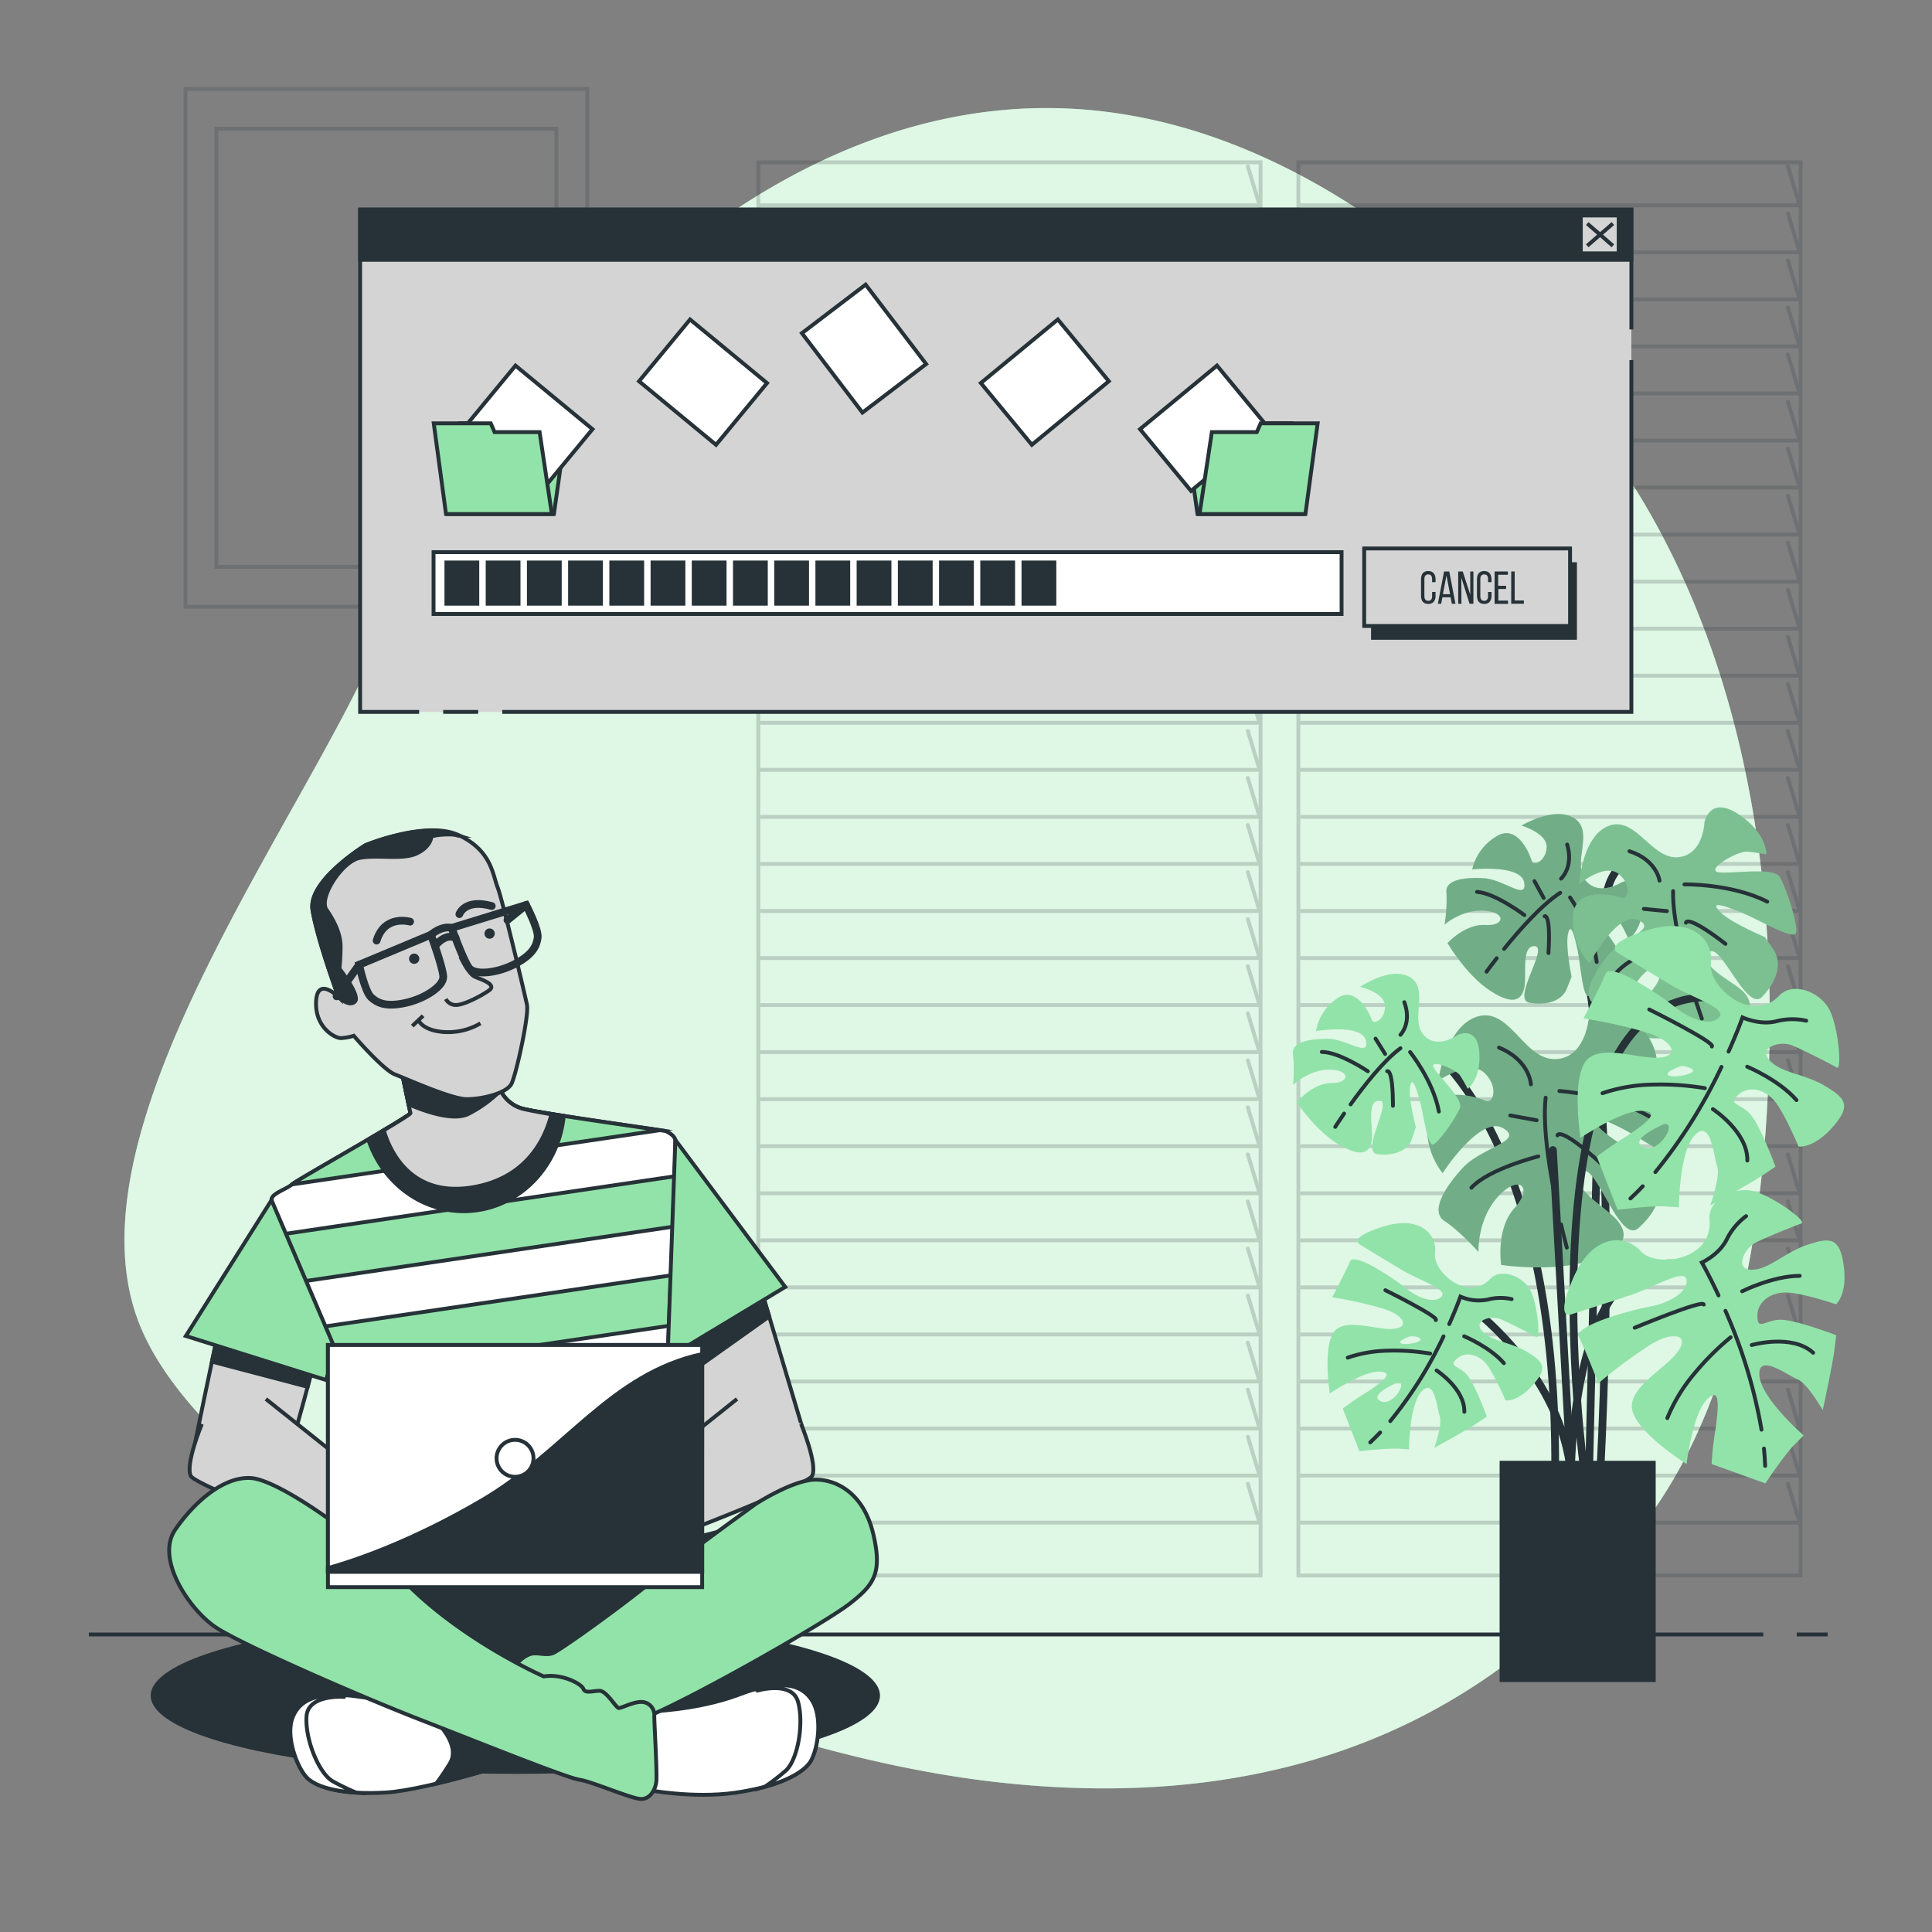 <svg xmlns="http://www.w3.org/2000/svg" viewBox="0 0 500 500"><rect x="0" y="0" width="500" height="500" fill="#808080" stroke="none"/><g id="background-simple"><path d="M423.87,127.52a184.67,184.67,0,0,0-16.59-22.94C373.59,64.88,327,29.23,273.69,28c-88-2-155.64,90.17-175,136.73S16.54,291.59,35.87,342.12s137.28,109,220.42,118.9,137.27-21.8,171.11-69.36c23.8-33.46,29.79-81.26,30.54-121.45C458.86,220.76,449.66,169.55,423.87,127.52Z" style="fill:#92E3A9"></path><path d="M423.87,127.52a184.67,184.67,0,0,0-16.59-22.94C373.59,64.88,327,29.23,273.69,28c-88-2-155.64,90.17-175,136.73S16.54,291.59,35.87,342.12s137.28,109,220.42,118.9,137.27-21.8,171.11-69.36c23.8-33.46,29.79-81.26,30.54-121.45C458.86,220.76,449.66,169.55,423.87,127.52Z" style="fill:#fff;opacity:0.7"></path></g><g id="Window"><g style="opacity:0.2"><rect x="196.25" y="42" width="129.98" height="365.72" style="fill:none;stroke:#263238;stroke-linecap:round;stroke-miterlimit:10"></rect><polyline points="196.94 53.12 325.97 53.12 322.94 43.06" style="fill:none;stroke:#263238;stroke-linecap:round;stroke-miterlimit:10"></polyline><polyline points="196.94 65.3 325.97 65.3 322.94 55.24" style="fill:none;stroke:#263238;stroke-linecap:round;stroke-miterlimit:10"></polyline><polyline points="196.94 77.47 325.97 77.47 322.94 67.42" style="fill:none;stroke:#263238;stroke-linecap:round;stroke-miterlimit:10"></polyline><polyline points="196.94 89.65 325.97 89.65 322.94 79.59" style="fill:none;stroke:#263238;stroke-linecap:round;stroke-miterlimit:10"></polyline><polyline points="196.94 101.82 325.97 101.82 322.94 91.77" style="fill:none;stroke:#263238;stroke-linecap:round;stroke-miterlimit:10"></polyline><polyline points="196.94 114 325.97 114 322.94 103.95" style="fill:none;stroke:#263238;stroke-linecap:round;stroke-miterlimit:10"></polyline><polyline points="196.94 126.18 325.97 126.18 322.94 116.12" style="fill:none;stroke:#263238;stroke-linecap:round;stroke-miterlimit:10"></polyline><polyline points="196.94 138.35 325.97 138.35 322.94 128.3" style="fill:none;stroke:#263238;stroke-linecap:round;stroke-miterlimit:10"></polyline><polyline points="196.94 150.53 325.97 150.53 322.94 140.47" style="fill:none;stroke:#263238;stroke-linecap:round;stroke-miterlimit:10"></polyline><polyline points="196.94 162.7 325.97 162.7 322.94 152.65" style="fill:none;stroke:#263238;stroke-linecap:round;stroke-miterlimit:10"></polyline><polyline points="196.94 174.88 325.97 174.88 322.94 164.83" style="fill:none;stroke:#263238;stroke-linecap:round;stroke-miterlimit:10"></polyline><polyline points="196.94 187.06 325.97 187.06 322.94 177" style="fill:none;stroke:#263238;stroke-linecap:round;stroke-miterlimit:10"></polyline><polyline points="196.94 199.23 325.97 199.23 322.94 189.18" style="fill:none;stroke:#263238;stroke-linecap:round;stroke-miterlimit:10"></polyline><polyline points="196.94 211.41 325.97 211.41 322.94 201.35" style="fill:none;stroke:#263238;stroke-linecap:round;stroke-miterlimit:10"></polyline><polyline points="196.94 223.58 325.97 223.58 322.94 213.53" style="fill:none;stroke:#263238;stroke-linecap:round;stroke-miterlimit:10"></polyline><polyline points="196.94 235.76 325.97 235.76 322.94 225.71" style="fill:none;stroke:#263238;stroke-linecap:round;stroke-miterlimit:10"></polyline><polyline points="196.94 247.94 325.97 247.94 322.94 237.88" style="fill:none;stroke:#263238;stroke-linecap:round;stroke-miterlimit:10"></polyline><polyline points="196.94 260.11 325.97 260.11 322.94 250.06" style="fill:none;stroke:#263238;stroke-linecap:round;stroke-miterlimit:10"></polyline><polyline points="196.94 272.29 325.97 272.29 322.94 262.24" style="fill:none;stroke:#263238;stroke-linecap:round;stroke-miterlimit:10"></polyline><polyline points="196.94 284.46 325.97 284.46 322.94 274.41" style="fill:none;stroke:#263238;stroke-linecap:round;stroke-miterlimit:10"></polyline><polyline points="196.94 296.64 325.97 296.64 322.94 286.59" style="fill:none;stroke:#263238;stroke-linecap:round;stroke-miterlimit:10"></polyline><polyline points="196.94 308.82 325.97 308.82 322.94 298.76" style="fill:none;stroke:#263238;stroke-linecap:round;stroke-miterlimit:10"></polyline><polyline points="196.94 320.99 325.97 320.99 322.94 310.94" style="fill:none;stroke:#263238;stroke-linecap:round;stroke-miterlimit:10"></polyline><polyline points="196.94 333.17 325.97 333.17 322.94 323.12" style="fill:none;stroke:#263238;stroke-linecap:round;stroke-miterlimit:10"></polyline><polyline points="196.94 345.35 325.97 345.35 322.94 335.29" style="fill:none;stroke:#263238;stroke-linecap:round;stroke-miterlimit:10"></polyline><polyline points="196.94 357.52 325.97 357.52 322.94 347.47" style="fill:none;stroke:#263238;stroke-linecap:round;stroke-miterlimit:10"></polyline><polyline points="196.94 369.7 325.97 369.7 322.94 359.64" style="fill:none;stroke:#263238;stroke-linecap:round;stroke-miterlimit:10"></polyline><polyline points="196.94 381.87 325.97 381.87 322.94 371.82" style="fill:none;stroke:#263238;stroke-linecap:round;stroke-miterlimit:10"></polyline><polyline points="196.94 394.05 325.97 394.05 322.94 384" style="fill:none;stroke:#263238;stroke-linecap:round;stroke-miterlimit:10"></polyline></g><g style="opacity:0.2"><rect x="336.02" y="42" width="129.98" height="365.72" style="fill:none;stroke:#263238;stroke-linecap:round;stroke-miterlimit:10"></rect><polyline points="336.72 53.12 465.74 53.12 462.71 43.06" style="fill:none;stroke:#263238;stroke-linecap:round;stroke-miterlimit:10"></polyline><polyline points="336.72 65.3 465.74 65.3 462.71 55.24" style="fill:none;stroke:#263238;stroke-linecap:round;stroke-miterlimit:10"></polyline><polyline points="336.72 77.47 465.74 77.47 462.71 67.42" style="fill:none;stroke:#263238;stroke-linecap:round;stroke-miterlimit:10"></polyline><polyline points="336.72 89.65 465.74 89.65 462.71 79.59" style="fill:none;stroke:#263238;stroke-linecap:round;stroke-miterlimit:10"></polyline><polyline points="336.72 101.82 465.74 101.82 462.71 91.77" style="fill:none;stroke:#263238;stroke-linecap:round;stroke-miterlimit:10"></polyline><polyline points="336.72 114 465.74 114 462.71 103.95" style="fill:none;stroke:#263238;stroke-linecap:round;stroke-miterlimit:10"></polyline><polyline points="336.72 126.18 465.74 126.18 462.71 116.12" style="fill:none;stroke:#263238;stroke-linecap:round;stroke-miterlimit:10"></polyline><polyline points="336.72 138.35 465.74 138.35 462.71 128.3" style="fill:none;stroke:#263238;stroke-linecap:round;stroke-miterlimit:10"></polyline><polyline points="336.72 150.53 465.74 150.53 462.71 140.47" style="fill:none;stroke:#263238;stroke-linecap:round;stroke-miterlimit:10"></polyline><polyline points="336.72 162.7 465.74 162.7 462.71 152.65" style="fill:none;stroke:#263238;stroke-linecap:round;stroke-miterlimit:10"></polyline><polyline points="336.72 174.88 465.74 174.88 462.71 164.83" style="fill:none;stroke:#263238;stroke-linecap:round;stroke-miterlimit:10"></polyline><polyline points="336.72 187.06 465.74 187.06 462.71 177" style="fill:none;stroke:#263238;stroke-linecap:round;stroke-miterlimit:10"></polyline><polyline points="336.72 199.23 465.74 199.23 462.71 189.18" style="fill:none;stroke:#263238;stroke-linecap:round;stroke-miterlimit:10"></polyline><polyline points="336.72 211.41 465.74 211.41 462.71 201.35" style="fill:none;stroke:#263238;stroke-linecap:round;stroke-miterlimit:10"></polyline><polyline points="336.72 223.58 465.74 223.58 462.71 213.53" style="fill:none;stroke:#263238;stroke-linecap:round;stroke-miterlimit:10"></polyline><polyline points="336.72 235.76 465.74 235.76 462.71 225.71" style="fill:none;stroke:#263238;stroke-linecap:round;stroke-miterlimit:10"></polyline><polyline points="336.72 247.94 465.74 247.94 462.71 237.88" style="fill:none;stroke:#263238;stroke-linecap:round;stroke-miterlimit:10"></polyline><polyline points="336.72 260.11 465.74 260.11 462.71 250.06" style="fill:none;stroke:#263238;stroke-linecap:round;stroke-miterlimit:10"></polyline><polyline points="336.72 272.29 465.74 272.29 462.71 262.24" style="fill:none;stroke:#263238;stroke-linecap:round;stroke-miterlimit:10"></polyline><polyline points="336.72 284.46 465.74 284.46 462.71 274.41" style="fill:none;stroke:#263238;stroke-linecap:round;stroke-miterlimit:10"></polyline><polyline points="336.72 296.64 465.74 296.64 462.71 286.59" style="fill:none;stroke:#263238;stroke-linecap:round;stroke-miterlimit:10"></polyline><polyline points="336.72 308.82 465.74 308.82 462.71 298.76" style="fill:none;stroke:#263238;stroke-linecap:round;stroke-miterlimit:10"></polyline><polyline points="336.72 320.99 465.74 320.99 462.71 310.94" style="fill:none;stroke:#263238;stroke-linecap:round;stroke-miterlimit:10"></polyline><polyline points="336.72 333.17 465.74 333.17 462.71 323.12" style="fill:none;stroke:#263238;stroke-linecap:round;stroke-miterlimit:10"></polyline><polyline points="336.72 345.35 465.74 345.35 462.71 335.29" style="fill:none;stroke:#263238;stroke-linecap:round;stroke-miterlimit:10"></polyline><polyline points="336.72 357.52 465.74 357.52 462.71 347.47" style="fill:none;stroke:#263238;stroke-linecap:round;stroke-miterlimit:10"></polyline><polyline points="336.72 369.7 465.74 369.7 462.71 359.64" style="fill:none;stroke:#263238;stroke-linecap:round;stroke-miterlimit:10"></polyline><polyline points="336.72 381.87 465.74 381.87 462.71 371.82" style="fill:none;stroke:#263238;stroke-linecap:round;stroke-miterlimit:10"></polyline><polyline points="336.72 394.05 465.74 394.05 462.71 384" style="fill:none;stroke:#263238;stroke-linecap:round;stroke-miterlimit:10"></polyline></g></g><g id="Picture"><g style="opacity:0.2"><rect x="48" y="23" width="104" height="134" style="fill:none;stroke:#263238;stroke-linecap:round;stroke-miterlimit:10"></rect><rect x="56" y="33.31" width="88" height="113.38" style="fill:none;stroke:#263238;stroke-linecap:round;stroke-miterlimit:10"></rect></g></g><g id="Floor"><line x1="465" y1="423" x2="473" y2="423" style="fill:none;stroke:#263238;stroke-miterlimit:10"></line><line x1="23" y1="423" x2="456.33" y2="423" style="fill:none;stroke:#263238;stroke-miterlimit:10"></line></g><g id="progress-indicator"><rect x="93.2" y="54.24" width="329" height="130" style="fill:#d4d4d4"></rect><line x1="123.75" y1="184.24" x2="114.7" y2="184.24" style="fill:none;stroke:#263238;stroke-miterlimit:10"></line><polyline points="422.2 93.19 422.2 184.24 129.98 184.24" style="fill:none;stroke:#263238;stroke-miterlimit:10"></polyline><polyline points="108.47 184.24 93.2 184.24 93.2 54.24 422.2 54.24 422.2 85.26" style="fill:none;stroke:#263238;stroke-miterlimit:10"></polyline><rect x="93.2" y="54.24" width="329" height="13" style="fill:#263238;stroke:#263238;stroke-miterlimit:10"></rect><rect x="112.2" y="142.9" width="235" height="16" style="fill:#fff;stroke:#263238;stroke-miterlimit:10"></rect><rect x="354.83" y="145.51" width="53.28" height="20.06" style="fill:#263238"></rect><rect x="353.05" y="141.94" width="53.28" height="20.06" style="fill:#d4d4d4;stroke:#263238;stroke-miterlimit:10"></rect><path d="M371.52,149.92v.75h-.89v-.8c0-.75-.3-1.21-1-1.21s-1,.46-1,1.21v4.41c0,.76.31,1.21,1,1.21s1-.45,1-1.21V153.2h.89v1c0,1.26-.6,2.1-1.89,2.1s-1.87-.84-1.87-2.1v-4.32c0-1.27.59-2.1,1.87-2.1S371.52,148.65,371.52,149.92Z" style="fill:#263238"></path><path d="M373.3,154.57l-.32,1.68h-.86l1.6-8.35h1.35l1.6,8.35h-.93l-.33-1.68Zm.12-.8h1.86l-.94-4.82Z" style="fill:#263238"></path><path d="M378.22,156.25h-.84V147.9h1.18l1.94,6v-6h.82v8.35h-1l-2.13-6.75Z" style="fill:#263238"></path><path d="M386,149.92v.75h-.89v-.8c0-.75-.29-1.21-1-1.21s-1,.46-1,1.21v4.41c0,.76.31,1.21,1,1.21s1-.45,1-1.21V153.2H386v1c0,1.26-.6,2.1-1.89,2.1s-1.87-.84-1.87-2.1v-4.32c0-1.27.6-2.1,1.87-2.1S386,148.65,386,149.92Z" style="fill:#263238"></path><path d="M389.77,151.6v.83h-2v3h2.51v.85H386.8V147.9h3.44v.85h-2.51v2.85Z" style="fill:#263238"></path><path d="M391.1,156.25V147.9H392v7.5h2.38v.85Z" style="fill:#263238"></path><rect x="171.58" y="85.96" width="20.73" height="25.84" transform="translate(-10.15 176.23) rotate(-50.45)" style="fill:#fff;stroke:#263238;stroke-miterlimit:10"></rect><rect x="260.07" y="85.96" width="20.73" height="25.84" transform="translate(366.36 370.38) rotate(-129.55)" style="fill:#fff;stroke:#263238;stroke-miterlimit:10"></rect><rect x="213.25" y="77.3" width="20.73" height="25.84" transform="translate(-8.93 154) rotate(-37.31)" style="fill:#fff;stroke:#263238;stroke-miterlimit:10"></rect><polygon points="134.7 111.84 133.7 109.55 118.95 109.55 115.96 133.04 143.35 133.04 146.35 111.84 134.7 111.84" style="fill:#92E3A9;stroke:#263238;stroke-miterlimit:10"></polygon><rect x="126.4" y="97.91" width="20.73" height="25.84" transform="translate(-35.77 145.72) rotate(-50.45)" style="fill:#fff;stroke:#263238;stroke-miterlimit:10"></rect><polygon points="128 111.84 127 109.55 112.25 109.55 115.43 133.04 142.82 133.04 139.65 111.84 128 111.84" style="fill:#92E3A9;stroke:#263238;stroke-miterlimit:10"></polygon><polygon points="318.56 111.84 319.56 109.55 334.31 109.55 337.31 133.04 309.91 133.04 306.92 111.84 318.56 111.84" style="fill:#92E3A9;stroke:#263238;stroke-miterlimit:10"></polygon><rect x="301.25" y="97.91" width="20.73" height="25.84" transform="translate(424.56 421.68) rotate(-129.55)" style="fill:#fff;stroke:#263238;stroke-miterlimit:10"></rect><polygon points="325.26 111.84 326.26 109.55 341.01 109.55 337.84 133.04 310.44 133.04 313.62 111.84 325.26 111.84" style="fill:#92E3A9;stroke:#263238;stroke-miterlimit:10"></polygon><rect x="115.53" y="145.57" width="8" height="10.67" style="fill:#263238;stroke:#263238;stroke-miterlimit:10"></rect><rect x="126.2" y="145.57" width="8" height="10.67" style="fill:#263238;stroke:#263238;stroke-miterlimit:10"></rect><rect x="136.87" y="145.57" width="8" height="10.67" style="fill:#263238;stroke:#263238;stroke-miterlimit:10"></rect><rect x="147.53" y="145.57" width="8" height="10.67" style="fill:#263238;stroke:#263238;stroke-miterlimit:10"></rect><rect x="158.2" y="145.57" width="8" height="10.67" style="fill:#263238;stroke:#263238;stroke-miterlimit:10"></rect><rect x="168.87" y="145.57" width="8" height="10.67" style="fill:#263238;stroke:#263238;stroke-miterlimit:10"></rect><rect x="179.53" y="145.57" width="8" height="10.67" style="fill:#263238;stroke:#263238;stroke-miterlimit:10"></rect><rect x="190.2" y="145.57" width="8" height="10.67" style="fill:#263238;stroke:#263238;stroke-miterlimit:10"></rect><rect x="200.87" y="145.57" width="8" height="10.67" style="fill:#263238;stroke:#263238;stroke-miterlimit:10"></rect><rect x="211.53" y="145.57" width="8" height="10.67" style="fill:#263238;stroke:#263238;stroke-miterlimit:10"></rect><rect x="222.2" y="145.57" width="8" height="10.67" style="fill:#263238;stroke:#263238;stroke-miterlimit:10"></rect><rect x="232.87" y="145.57" width="8" height="10.67" style="fill:#263238;stroke:#263238;stroke-miterlimit:10"></rect><rect x="243.53" y="145.57" width="8" height="10.67" style="fill:#263238;stroke:#263238;stroke-miterlimit:10"></rect><rect x="254.2" y="145.57" width="8" height="10.67" style="fill:#263238;stroke:#263238;stroke-miterlimit:10"></rect><rect x="264.87" y="145.57" width="8" height="10.67" style="fill:#263238;stroke:#263238;stroke-miterlimit:10"></rect><rect x="409.11" y="55.77" width="9.8" height="9.8" style="fill:#d4d4d4;stroke:#263238;stroke-miterlimit:10"></rect><polygon points="417.74 58.23 417.09 57.48 414.1 60.07 411.1 57.48 410.45 58.23 413.33 60.73 410.45 63.23 411.1 63.99 414.1 61.39 417.09 63.99 417.74 63.23 414.86 60.73 417.74 58.23" style="fill:#263238"></polygon></g><g id="Plant"><path d="M432.14,224.34s-15.7-8.72-16.87,11S411.2,383.7,411.2,383.7" style="fill:none;stroke:#263238;stroke-linecap:round;stroke-miterlimit:10;stroke-width:2px"></path><path d="M407.12,237.14s12.81,28.5,7,144.82" style="fill:none;stroke:#263238;stroke-linecap:round;stroke-miterlimit:10;stroke-width:2px"></path><path d="M419.7,228.32s-6,3.85-9.42-.55,2.31-12.48-2.74-15.93-13.77,1.82-13.77,1.82,6.71,2,6.5,5.64-3.45,5-3.88,3.45-3.64-9.68-9.09-6.32A13.5,13.5,0,0,0,381,225s12.69-1.35,13.46,3.42-5.21-.83-10.45-1.14-10,.46-9.67,3.63a41.3,41.3,0,0,1-.49,8.38s4.43-3.94,10.19-3.6,5.55,4,.31,3.7-9.73,4.68-9.73,4.68,4.77,8.16,10.84,12.19,8.25,2.59,9-.52-.92-11.09,2.74-10.87-6.07,13.83-1.39,14.63,8.44-.55,9.68-3.63l1.23-3.08s-1.63-8-.92-11.09,1.57.09,2.4,3.82,1.35,12.69,2.95,12.26,6.72-7,7.92-9.52-6.74-10.38-6.65-11.95,6.22,1.42,7.18,3a40.5,40.5,0,0,1,1.87,3.79s3.82-2.4,3.73-9.76S419.7,228.32,419.7,228.32Z" style="fill:#92E3A9"></path><path d="M419.7,228.32s-6,3.85-9.42-.55,2.31-12.48-2.74-15.93-13.77,1.82-13.77,1.82,6.71,2,6.5,5.64-3.45,5-3.88,3.45-3.64-9.68-9.09-6.32A13.5,13.5,0,0,0,381,225s12.69-1.35,13.46,3.42-5.21-.83-10.45-1.14-10,.46-9.67,3.63a41.3,41.3,0,0,1-.49,8.38s4.43-3.94,10.19-3.6,5.55,4,.31,3.7-9.73,4.68-9.73,4.68,4.77,8.16,10.84,12.19,8.25,2.59,9-.52-.92-11.09,2.74-10.87-6.07,13.83-1.39,14.63,8.44-.55,9.68-3.63l1.23-3.08s-1.63-8-.92-11.09,1.57.09,2.4,3.82,1.35,12.69,2.95,12.26,6.72-7,7.92-9.52-6.74-10.38-6.65-11.95,6.22,1.42,7.18,3a40.5,40.5,0,0,1,1.87,3.79s3.82-2.4,3.73-9.76S419.7,228.32,419.7,228.32Z" style="fill:#263238;opacity:0.3"></path><path d="M389.25,245.58c3.92-4.84,9.69-11.39,14.53-14.52" style="fill:none;stroke:#263238;stroke-linecap:round;stroke-miterlimit:10"></path><path d="M384.71,251.48s1-1.4,2.63-3.49" style="fill:none;stroke:#263238;stroke-linecap:round;stroke-miterlimit:10"></path><path d="M406.33,232.26s5.82,8.23,6.9,16.7" style="fill:none;stroke:#263238;stroke-linecap:round;stroke-miterlimit:10"></path><path d="M399.74,237.13s1.63-.95,1,9.52" style="fill:none;stroke:#263238;stroke-linecap:round;stroke-miterlimit:10"></path><path d="M404,227.4s3.33-3,1.58-8.84" style="fill:none;stroke:#263238;stroke-linecap:round;stroke-miterlimit:10"></path><line x1="399.5" y1="232.39" x2="397.12" y2="228.04" style="fill:none;stroke:#263238;stroke-linecap:round;stroke-miterlimit:10"></line><path d="M394.5,236.82s-7.54-5.7-12.25-6" style="fill:none;stroke:#263238;stroke-linecap:round;stroke-miterlimit:10"></path><path d="M441.11,212.81s-.24,8.63-7,9.05-10.91-10.81-17.81-8.11-7.57,15-7.57,15,6.55-5.38,10.08-2.66,2.7,6.9.8,6.24-12.16-3-12.51,4.79a16.32,16.32,0,0,0,4.29,12.12s7.29-13.62,12.59-11.14-4.38,4.65-8.26,9.68-6.36,10.33-2.95,12.16,8,6.2,8,6.2-.92-7.13,3.34-12.66,7.79-2.82,3.91,2.21-1.95,12.94-1.95,12.94,11.43.78,19.61-2.54,8.21-6.5,5.58-9.33-11.73-6.64-9-10.16S452,262.12,456,258s5.2-8.82,3-12.16l-2.24-3.33s-9.1-3.8-11.73-6.63,1.16-1.51,5.46.2,13.63,7.29,14.29,5.39S462.36,230,460.62,227s-15-.32-16.5-1.49,5.66-5.26,7.94-5.1a47.5,47.5,0,0,1,5.08.7s.2-5.46-7.24-10.39S441.11,212.81,441.11,212.81Z" style="fill:#92E3A9"></path><path d="M441.11,212.81s-.24,8.63-7,9.05-10.91-10.81-17.81-8.11-7.57,15-7.57,15,6.55-5.38,10.08-2.66,2.7,6.9.8,6.24-12.16-3-12.51,4.79a16.32,16.32,0,0,0,4.29,12.12s7.29-13.62,12.59-11.14-4.38,4.65-8.26,9.68-6.36,10.33-2.95,12.16,8,6.2,8,6.2-.92-7.13,3.34-12.66,7.79-2.82,3.91,2.21-1.95,12.94-1.95,12.94,11.43.78,19.61-2.54,8.21-6.5,5.58-9.33-11.73-6.64-9-10.16S452,262.12,456,258s5.2-8.82,3-12.16l-2.24-3.33s-9.1-3.8-11.73-6.63,1.16-1.51,5.46.2,13.63,7.29,14.29,5.39S462.36,230,460.62,227s-15-.32-16.5-1.49,5.66-5.26,7.94-5.1a47.5,47.5,0,0,1,5.08.7s.2-5.46-7.24-10.39S441.11,212.81,441.11,212.81Z" style="fill:#263238;opacity:0.2"></path><path d="M437.64,255.06c-2.18-7.22-4.81-17.47-4.64-24.44" style="fill:none;stroke:#263238;stroke-linecap:round;stroke-miterlimit:10"></path><path d="M440.44,263.62s-.71-2-1.7-5" style="fill:none;stroke:#263238;stroke-linecap:round;stroke-miterlimit:10"></path><path d="M435.94,228.88s12.2-.23,21.42,4.47" style="fill:none;stroke:#263238;stroke-linecap:round;stroke-miterlimit:10"></path><path d="M436.32,238.79s.16-2.28,10.22,5.47" style="fill:none;stroke:#263238;stroke-linecap:round;stroke-miterlimit:10"></path><path d="M429.48,227.9s-.7-5.34-7.78-7.6" style="fill:none;stroke:#263238;stroke-linecap:round;stroke-miterlimit:10"></path><line x1="431.4" y1="235.8" x2="425.44" y2="235.22" style="fill:none;stroke:#263238;stroke-linecap:round;stroke-miterlimit:10"></line><path d="M432.44,243.82s-10.85,3.67-14.34,8.2" style="fill:none;stroke:#263238;stroke-linecap:round;stroke-miterlimit:10"></path><path d="M368.75,270.29s34.31,22.68,33.73,110.5" style="fill:none;stroke:#263238;stroke-linecap:round;stroke-miterlimit:10;stroke-width:2px"></path><path d="M411.05,264.3s-1.09,9.94-8.91,9.79-11.57-13.51-19.78-11-10.15,16.62-10.15,16.62,8.06-5.59,11.87-2.12,2.47,8.21.35,7.27-13.76-4.56-14.9,4.35a19,19,0,0,0,3.81,14.4s9.7-15,15.59-11.67-5.5,4.94-10.45,10.38-8.32,11.33-4.56,13.75,8.71,7.92,8.71,7.92-.39-8.31,5.05-14.29,9.25-2.52,4.3,2.92-3.47,14.74-3.47,14.74,13.11,2,22.86-1.08,10.1-6.72,7.33-10.24-12.91-8.76-9.45-12.57S419,322.24,424,317.84s6.83-9.7,4.56-13.76L426.28,300s-10.14-5.25-12.91-8.77,1.48-1.63,6.28.75,15,9.7,16,7.58-1.68-13.46-3.41-17-17.27-1.78-18.9-3.27,7-5.54,9.65-5.14a58.14,58.14,0,0,1,5.79,1.29s.75-6.28-7.37-12.67S411.05,264.3,411.05,264.3Z" style="fill:#92E3A9"></path><path d="M411.05,264.3s-1.09,9.94-8.91,9.79-11.57-13.51-19.78-11-10.15,16.62-10.15,16.62,8.06-5.59,11.87-2.12,2.47,8.21.35,7.27-13.76-4.56-14.9,4.35a19,19,0,0,0,3.81,14.4s9.7-15,15.59-11.67-5.5,4.94-10.45,10.38-8.32,11.33-4.56,13.75,8.71,7.92,8.71,7.92-.39-8.31,5.05-14.29,9.25-2.52,4.3,2.92-3.47,14.74-3.47,14.74,13.11,2,22.86-1.08,10.1-6.72,7.33-10.24-12.91-8.76-9.45-12.57S419,322.24,424,317.84s6.83-9.7,4.56-13.76L426.28,300s-10.14-5.25-12.91-8.77,1.48-1.63,6.28.75,15,9.7,16,7.58-1.68-13.46-3.41-17-17.27-1.78-18.9-3.27,7-5.54,9.65-5.14a58.14,58.14,0,0,1,5.79,1.29s.75-6.28-7.37-12.67S411.05,264.3,411.05,264.3Z" style="fill:#263238;opacity:0.3"></path><path d="M403.06,312.73c-1.84-8.54-3.9-20.61-3.05-28.65" style="fill:none;stroke:#263238;stroke-linecap:round;stroke-miterlimit:10"></path><path d="M405.49,322.88s-.64-2.33-1.49-6" style="fill:none;stroke:#263238;stroke-linecap:round;stroke-miterlimit:10"></path><path d="M403.57,282.35s14.1.9,24.29,7.19" style="fill:none;stroke:#263238;stroke-linecap:round;stroke-miterlimit:10"></path><path d="M403.07,293.83s.4-2.62,11.28,7.28" style="fill:none;stroke:#263238;stroke-linecap:round;stroke-miterlimit:10"></path><path d="M396.2,280.62s-.29-6.24-8.26-9.5" style="fill:none;stroke:#263238;stroke-linecap:round;stroke-miterlimit:10"></path><line x1="397.68" y1="289.92" x2="390.86" y2="288.68" style="fill:none;stroke:#263238;stroke-linecap:round;stroke-miterlimit:10"></line><path d="M398.12,299.27s-12.86,3.21-17.32,8.11" style="fill:none;stroke:#263238;stroke-linecap:round;stroke-miterlimit:10"></path><path d="M382.12,339.5s22.1,16.87,24.43,41.88l-4.65-83.75" style="fill:none;stroke:#263238;stroke-linecap:round;stroke-miterlimit:10;stroke-width:2px"></path><path d="M435.63,327.29c-29.08-5.24-29.08,54.09-29.08,54.09" style="fill:none;stroke:#263238;stroke-linecap:round;stroke-miterlimit:10;stroke-width:2px"></path><path d="M410,380.79s-16.87-122.71,32-122.71" style="fill:none;stroke:#263238;stroke-linecap:round;stroke-miterlimit:10;stroke-width:2px"></path><path d="M424.55,323.76c-4-4.47-12.42-4.47-17.38,6.95s-.5,9.43-.5,9.43,9.44-3,15.4-5,13.9-6.95,14.39-4-4,6-9.43,7-19.86,5-18.37,7.94,5,11.92,5,11.92A126.93,126.93,0,0,1,427,348.09c6.46-4,10.43-2.48,7,2s-13.4,9.44-11.42,15.4,13.9,13.4,13.9,13.4,1.49-12.41,5-16.38,3.48.49,2.48,7.45a81.11,81.11,0,0,0-1,8.93l13.9,5s5-7.45,7.45-9.93l2.48-2.48S455.83,362,455.33,356s7.45,0,9.93,1,6.46,7.94,6.46,7.94,2.48-11.42,3-15.39l.49-4s-10.42-4-14.4-4-6,3-6-1,4-6.45,8.44-6,11.91,3,11.91,3,3-2.48,2-9.93-3.48-7.45-9.43-5.46-9.93,6.45-14.4,6.45-2-5.46,1-7,10.43-4.47,11.92-5-7.95-7.45-12.91-8.44-11.4,2.5-10.93,7.44C443.42,326.24,428.52,328.23,424.55,323.76Z" style="fill:#92E3A9"></path><path d="M456.51,374.88c.15,1.5.25,3,.31,4.49" style="fill:none;stroke:#263238;stroke-linecap:round;stroke-miterlimit:10"></path><path d="M446.54,339.24A131.61,131.61,0,0,1,455.88,370" style="fill:none;stroke:#263238;stroke-linecap:round;stroke-miterlimit:10"></path><path d="M444.75,335.25c-2.46-5.29-4.31-8.51-4.31-8.51s4.47-2,6.45-6a16.61,16.61,0,0,1,5-6" style="fill:none;stroke:#263238;stroke-linecap:round;stroke-miterlimit:10"></path><path d="M423.06,343.62s17.87-7.45,17.87-6" style="fill:none;stroke:#263238;stroke-linecap:round;stroke-miterlimit:10"></path><path d="M450.86,334.19s7.95-4,14.9-4" style="fill:none;stroke:#263238;stroke-linecap:round;stroke-miterlimit:10"></path><path d="M447.88,346.1a69.37,69.37,0,0,0-9.43,9.44A42.94,42.94,0,0,0,431.5,367" style="fill:none;stroke:#263238;stroke-linecap:round;stroke-miterlimit:10"></path><path d="M453.35,348.09s10.42-3,15.89,2" style="fill:none;stroke:#263238;stroke-linecap:round;stroke-miterlimit:10"></path><path d="M472.23,281c-5.4-3.2-11.38-3.27-14.31-6.64s2.82-5.08,5.9-3.81,10.21,4.94,11.56,5.74.42-10.88-2.09-15.28-9.36-7-12.78-3.37c-7.23,7.59-18.49-2.36-17.72-8.29s-4.76-12.3-16.64-8.56-7.45,5.81-7.45,5.81,8.43,5.17,13.84,8.37,14.36,5.94,12.44,8.27-7.11.9-11.44-2.57-16.77-11.74-18-8.67-5.74,11.57-5.74,11.57a126.48,126.48,0,0,1,16.29,3.61c7.23,2.27,8.71,6.25,3.05,6.55s-15.91-3.94-19.11,1.47-1,19.28-1,19.28,10.35-7,15.63-7,1.91,2.95-4,6.76a81.58,81.58,0,0,0-7.4,5.11l5.37,13.75s8.88-1.13,12.38-.88l3.5.24s0-14.43,4.14-18.71,4.88,5.62,5.76,8.15S442.59,312,442.59,312s10.25-5.61,13.58-7.84l3.32-2.23s-3.83-10.48-6.44-13.48-6.15-2.54-3.15-5.15,7.48-1.23,10,2.47,5.56,10.95,5.56,10.95,3.83.62,8.8-5S477.64,284.2,472.23,281Zm-47,15.89c-4-2,5.47-6,5.47-6C434.18,290.44,429.22,298.88,425.24,296.89Zm6.69-18.54c-1.69-.84,3.39-2.54,3.39-2.54C442.66,277.23,433.63,279.2,431.93,278.35Z" style="fill:#92E3A9"></path><path d="M425.14,307c-1,1.09-2.1,2.15-3.19,3.17" style="fill:none;stroke:#263238;stroke-linecap:round;stroke-miterlimit:10"></path><path d="M445.52,276.11a131.71,131.71,0,0,1-17.11,27.22" style="fill:none;stroke:#263238;stroke-linecap:round;stroke-miterlimit:10"></path><path d="M447.35,272.14c2.39-5.32,3.61-8.83,3.61-8.83s4.43,2.07,8.73,1a16.53,16.53,0,0,1,7.75-.15" style="fill:none;stroke:#263238;stroke-linecap:round;stroke-miterlimit:10"></path><path d="M426.82,261.25s17.34,8.62,16.21,9.59" style="fill:none;stroke:#263238;stroke-linecap:round;stroke-miterlimit:10"></path><path d="M452.17,276.06s8.21,3.4,12.76,8.65" style="fill:none;stroke:#263238;stroke-linecap:round;stroke-miterlimit:10"></path><path d="M441.22,281.62a69,69,0,0,0-13.31-.93,42.62,42.62,0,0,0-13.18,2.23" style="fill:none;stroke:#263238;stroke-linecap:round;stroke-miterlimit:10"></path><path d="M443.3,287.05s9.08,5.92,8.91,13.3" style="fill:none;stroke:#263238;stroke-linecap:round;stroke-miterlimit:10"></path><path d="M395.08,349.8c-4.35-2.57-9.16-2.63-11.52-5.35s2.27-4.09,4.75-3.06,8.21,4,9.3,4.62.34-8.76-1.68-12.3-7.53-5.6-10.29-2.71c-5.81,6.11-14.88-1.9-14.26-6.67s-3.83-9.9-13.39-6.89-6,4.67-6,4.67,6.78,4.17,11.13,6.74,11.56,4.78,10,6.65-5.72.73-9.21-2.06-13.49-9.45-14.52-7-4.62,9.3-4.62,9.3a101.36,101.36,0,0,1,13.11,2.91c5.82,1.82,7,5,2.46,5.27s-12.81-3.17-15.38,1.18-.81,15.52-.81,15.52,8.33-5.64,12.58-5.63,1.53,2.38-3.22,5.44a67.89,67.89,0,0,0-6,4.11l4.32,11.07a79.66,79.66,0,0,1,10-.71l2.82.2s0-11.62,3.33-15.06,3.93,4.52,4.64,6.56-1.42,8.11-1.42,8.11,8.25-4.52,10.92-6.31l2.68-1.79s-3.09-8.44-5.19-10.85-4.95-2.05-2.54-4.14,6-1,8.08,2a62.89,62.89,0,0,1,4.47,8.81s3.08.51,7.09-4S399.43,352.37,395.08,349.8Zm-37.82,12.79c-3.19-1.6,4.4-4.8,4.4-4.8C364.46,357.39,360.46,364.19,357.26,362.59Zm5.39-14.92c-1.37-.68,2.72-2,2.72-2C371.28,346.76,364,348.35,362.65,347.67Z" style="fill:#92E3A9"></path><path d="M357.18,370.73c-.83.88-1.69,1.73-2.56,2.55" style="fill:none;stroke:#263238;stroke-linecap:round;stroke-miterlimit:10"></path><path d="M373.58,345.86a106,106,0,0,1-13.77,21.91" style="fill:none;stroke:#263238;stroke-linecap:round;stroke-miterlimit:10"></path><path d="M375.06,342.67c1.91-4.28,2.9-7.11,2.9-7.11a11.78,11.78,0,0,0,7,.78,13.32,13.32,0,0,1,6.24-.13" style="fill:none;stroke:#263238;stroke-linecap:round;stroke-miterlimit:10"></path><path d="M358.53,333.91s14,6.93,13.05,7.72" style="fill:none;stroke:#263238;stroke-linecap:round;stroke-miterlimit:10"></path><path d="M378.93,345.83s6.61,2.73,10.27,6.95" style="fill:none;stroke:#263238;stroke-linecap:round;stroke-miterlimit:10"></path><path d="M370.12,350.3a55.28,55.28,0,0,0-10.71-.75,34.25,34.25,0,0,0-10.61,1.8" style="fill:none;stroke:#263238;stroke-linecap:round;stroke-miterlimit:10"></path><path d="M371.79,354.67s7.31,4.76,7.18,10.7" style="fill:none;stroke:#263238;stroke-linecap:round;stroke-miterlimit:10"></path><path d="M377.34,267.81s-5.46,4-8.94,0,1.49-11.92-3.47-14.9S352,255.39,352,255.39s6.45,1.49,6.45,5-3,5-3.47,3.47-4-8.93-8.94-5.46a12.76,12.76,0,0,0-5.46,8.44s11.91-2,12.91,2.49-5-.5-9.93-.5-9.44,1-8.94,4a38.91,38.91,0,0,1,0,8s4-4,9.43-4,5.46,3.48.5,3.48-8.94,5-8.94,5,5,7.45,10.93,10.93,7.94,2,8.44-1-1.49-10.43,2-10.43-5,13.4-.49,13.9,7.94-1,8.93-4l1-3s-2-7.45-1.49-10.43,1.49,0,2.48,3.48,2,11.91,3.48,11.42,5.95-6.95,6.95-9.44-6.95-9.43-6.95-10.92,5.95,1,6.95,2.48a38.42,38.42,0,0,1,2,3.48s3.48-2.48,3-9.44S377.34,267.81,377.34,267.81Z" style="fill:#92E3A9"></path><path d="M349.53,285.82c3.43-4.8,8.52-11.31,12.91-14.54" style="fill:none;stroke:#263238;stroke-linecap:round;stroke-miterlimit:10"></path><path d="M345.56,291.64s.88-1.38,2.3-3.45" style="fill:none;stroke:#263238;stroke-linecap:round;stroke-miterlimit:10"></path><path d="M364.93,272.27s6,7.45,7.45,15.4" style="fill:none;stroke:#263238;stroke-linecap:round;stroke-miterlimit:10"></path><path d="M359,277.24s1.49-1,1.49,8.94" style="fill:none;stroke:#263238;stroke-linecap:round;stroke-miterlimit:10"></path><path d="M362.44,267.81s3-3,1-8.44" style="fill:none;stroke:#263238;stroke-linecap:round;stroke-miterlimit:10"></path><line x1="358.47" y1="272.77" x2="355.99" y2="268.8" style="fill:none;stroke:#263238;stroke-linecap:round;stroke-miterlimit:10"></line><path d="M354,277.24s-7.44-5-11.91-5" style="fill:none;stroke:#263238;stroke-linecap:round;stroke-miterlimit:10"></path><rect x="389.1" y="379.05" width="38.39" height="55.25" style="fill:#263238;stroke:#263238;stroke-linecap:round;stroke-miterlimit:10;stroke-width:2px"></rect></g><g id="Character"><ellipse cx="133.37" cy="438.82" rx="94.37" ry="20.26" style="fill:#263238"></ellipse><path d="M104.05,277.7s2,9.6,2.18,10.37S77.56,305,75.64,306.49s-5.5,2.43-5.37,4.1,22.26,50,23.93,59.76,5,26.36,5,26.36l1.41,10.11h72.3l-.13-55.41s2.27-55.11,2-56.39-2.17-2.18-2.56-2.31-32.85-4.64-37.07-5.8a8.87,8.87,0,0,1-6.15-6.14c-.38-1.41-9.59-4.48-15.74-5.25S103.92,276.29,104.05,277.7Z" style="fill:#fff;stroke:#263238;stroke-miterlimit:10"></path><path d="M170.77,292.49c-6.39-.95-31.91-4.56-35.62-5.58a8.48,8.48,0,0,1-3.24-1.67l-27.28,4c-6,3.91-27.35,15.91-29,17.22a.27.27,0,0,0-.08.07Z" style="fill:#92E3A9;stroke:#263238;stroke-miterlimit:10"></path><path d="M172.78,355.67,93.45,367.39a26.7,26.7,0,0,1,.75,3c.48,2.83,1.11,6.24,1.75,9.66l76.86-11.36Z" style="fill:#92E3A9;stroke:#263238;stroke-miterlimit:10"></path><path d="M172.84,381.15l-74.55,11c.54,2.75.9,4.55.9,4.55l1.13,8.14,72.55-10.72Z" style="fill:#92E3A9;stroke:#263238;stroke-miterlimit:10"></path><path d="M174.11,317.48c.18-4.77.34-9.31.46-13.05L73.85,319.31c1.48,3.45,3.31,7.67,5.27,12.21Z" style="fill:#92E3A9;stroke:#263238;stroke-miterlimit:10"></path><path d="M173.11,343.12c.14-3.65.33-8.21.52-13.06L84.12,343.28c1.79,4.24,3.51,8.43,5,12.25Z" style="fill:#92E3A9;stroke:#263238;stroke-miterlimit:10"></path><path d="M95.31,294.88c3.54,10.81,13.24,18.58,24.66,18.58,13.46,0,24.54-10.8,25.93-24.66-5.16-.8-9.4-1.52-10.75-1.89a8.87,8.87,0,0,1-6.15-6.14c-.38-1.41-9.59-4.48-15.74-5.25s-9.34.77-9.21,2.18c0,0,2,9.6,2.18,10.37C106.28,288.39,101.28,291.39,95.31,294.88Z" style="fill:#263238;stroke:#263238;stroke-miterlimit:10"></path><path d="M208.05,390.38s-25.15,7.07-30.91,8.12-13.89,1.57-13.89,1.57-61.82-1.57-63.39-1.84-31.7-13.88-31.7-13.88S126.32,432,132.6,434.91s18.08-1.57,25.15-5.76S208.05,390.38,208.05,390.38Z" style="fill:#263238;stroke:#263238;stroke-miterlimit:10"></path><path d="M99.32,292.52c1.45,5,6.86,17.78,23.61,14.64,13.34-2.5,18.09-12.18,19.78-18.77-3.52-.62-6.38-1.16-7.56-1.48a8.87,8.87,0,0,1-6.15-6.14c-.38-1.41-9.59-4.48-15.74-5.25s-9.34.77-9.21,2.18c0,0,2,9.6,2.18,10.37C106.27,288.31,103.36,290.12,99.32,292.52Z" style="fill:#d4d4d4;stroke:#263238;stroke-miterlimit:10"></path><path d="M104.05,277.7l1.72,8.1c4.3,1.86,11.47,4.37,15.39,2.51a33.23,33.23,0,0,0,8.41-6.08,8,8,0,0,1-.57-1.46c-.06-.23-.36-.51-.85-.81l-3.37-.28L110,275.32C106,275.36,104,276.57,104.05,277.7Z" style="fill:#263238;stroke:#263238;stroke-miterlimit:10"></path><path d="M94.59,218.73s-14.93,9.14-13.71,16.76S87.58,258,87.58,258s-5.48-5.48-5.78,1.22,4.87,9.44,6.39,9.44a12.92,12.92,0,0,0,3.36-.6s7.61,8.83,10.66,10,14.63,6.4,18.59,6.4,10.36-1.52,11.58-4,4.57-17.67,4-20.42-6.4-27.42-7.62-30.47-1.52-9.44-10-13.41S94.59,218.73,94.59,218.73Z" style="fill:#d4d4d4;stroke:#263238;stroke-miterlimit:10"></path><path d="M118.67,216.29c-8.54-4-24.08,2.44-24.08,2.44s-14.93,9.14-13.71,16.76S87.58,258,87.58,258s2.75,2.74,4.27,1.22-4-8.53-4-8.53.3-2.75.3-5.79-1.52-6.4-3.65-9.45,4-12.49,8.53-13.41,11.27.61,14.93-1.22,3.66-4.26,3.66-4.26.91-.61,4.87-.61a8.23,8.23,0,0,1,2.2.34Z" style="fill:#263238;stroke:#263238;stroke-miterlimit:10"></path><path d="M111.53,241.91l-18.59,7.77s1.5,6.95,3.09,8.41,3.76,2.6,8.9,1.47,9.89-4.37,9.79-6.8S111.53,241.91,111.53,241.91Z" style="fill:none;stroke:#263238;stroke-linecap:round;stroke-miterlimit:10;stroke-width:2px"></path><path d="M116.89,240.14l19.26-5.93s3.29,6.3,3,8.44-1.24,4.4-5.9,6.83-10.4,3-11.88,1S116.89,240.14,116.89,240.14Z" style="fill:none;stroke:#263238;stroke-linecap:round;stroke-miterlimit:10;stroke-width:2px"></path><path d="M111.53,241.91s2.67-2.41,5.36-1.77" style="fill:none;stroke:#263238;stroke-linecap:round;stroke-miterlimit:10;stroke-width:2px"></path><path d="M112.72,244.69s2.38-3.22,5.18-2" style="fill:none;stroke:#263238;stroke-linecap:round;stroke-miterlimit:10;stroke-width:2px"></path><line x1="92.94" y1="249.68" x2="87.11" y2="257.85" style="fill:none;stroke:#263238;stroke-linecap:round;stroke-miterlimit:10;stroke-width:2px"></line><line x1="136.15" y1="234.21" x2="131.33" y2="238.12" style="fill:none;stroke:#263238;stroke-linecap:round;stroke-miterlimit:10;stroke-width:2px"></line><circle cx="107.19" cy="248.12" r="1.33" style="fill:#263238"></circle><circle cx="126.71" cy="241.61" r="1.33" style="fill:#263238"></circle><path d="M106.14,238.53s-6.57-1.95-8.67,4.9" style="fill:none;stroke:#263238;stroke-linecap:round;stroke-miterlimit:10;stroke-width:2px"></path><path d="M118.88,236.58s1.4-4.06,8.39-2.1" style="fill:none;stroke:#263238;stroke-linecap:round;stroke-miterlimit:10;stroke-width:2px"></path><path d="M119.16,247.63s2.1,4.48,3.78,5.18,5.73,2,3.63,3.5-6.57,3.78-8.53,3.78a2.91,2.91,0,0,1-2.66-1.54" style="fill:none;stroke:#263238;stroke-miterlimit:10"></path><path d="M124.34,264.84a16.56,16.56,0,0,1-9.52,2.24c-5.46-.42-6.44-2.94-6.44-2.94" style="fill:none;stroke:#263238;stroke-miterlimit:10"></path><line x1="109.5" y1="262.88" x2="106.7" y2="265.54" style="fill:none;stroke:#263238;stroke-miterlimit:10"></line><path d="M56.64,343.93s-7.51,35.22-7.51,36.77,18.13,6.48,21.49,4.15,10.62-32.37,10.62-32.37Z" style="fill:#d4d4d4;stroke:#263238;stroke-miterlimit:10"></path><path d="M54.85,352.39l24.77,6.52c1-3.78,1.62-6.43,1.62-6.43l-24.6-8.55S55.88,347.49,54.85,352.39Z" style="fill:#263238;stroke:#263238;stroke-miterlimit:10"></path><polygon points="70.27 310.59 48.1 345.75 84.35 357.14 86.94 349.63 70.27 310.59" style="fill:#92E3A9;stroke:#263238;stroke-miterlimit:10"></polygon><polygon points="172.4 348.59 182.24 377.6 208.91 373.71 197.25 334.61 172.4 348.59" style="fill:#d4d4d4;stroke:#263238;stroke-miterlimit:10"></polygon><polygon points="197.25 334.61 172.4 348.59 175.42 357.51 199.07 340.7 197.25 334.61" style="fill:#263238;stroke:#263238;stroke-miterlimit:10"></polygon><polygon points="174.78 295.02 203.21 333.06 172.77 351.41 174.78 295.02" style="fill:#92E3A9;stroke:#263238;stroke-miterlimit:10"></polygon><path d="M68.81,362.06l40.92,32.63-11.14,8S50.94,384.85,49.39,382s2.85-13.47,2.85-13.47" style="fill:#d4d4d4;stroke:#263238;stroke-miterlimit:10"></path><path d="M115.1,393.5a44.55,44.55,0,0,0,5,2.86c.76.15,3.62,5.57,4.82,6.17s2.87,2,2,2.72-2.41,1.8-3.46,1.5-3.32-3.16-4.07-4.07a39.71,39.71,0,0,0-4.07-3.31Z" style="fill:#fff;stroke:#263238;stroke-miterlimit:10"></path><path d="M115.85,392.35a.94.94,0,0,0-1.13-.61c-1.6.42-5,1.37-4.74,2.06.3.9,4.37,14.46,5.42,14.61s5,.9,5-.45S117.05,395.77,115.85,392.35Z" style="fill:#fff;stroke:#263238;stroke-miterlimit:10"></path><path d="M110,393.8s-4.21,0-4.52,1.5,4.67,13.86,5.43,14.61,4.51-.3,4.51-1.5S110,393.8,110,393.8Z" style="fill:#fff;stroke:#263238;stroke-miterlimit:10"></path><path d="M105.46,395.3s-4.36.91-4.36,2.11,4.51,13,5,13.26a5.33,5.33,0,0,0,3-.3c.6-.3.9-2,.9-2Z" style="fill:#fff;stroke:#263238;stroke-miterlimit:10"></path><path d="M101.1,397.41s-4.07,2.87-3.32,5.43,2.71,6.62,3.62,7.07a3.2,3.2,0,0,0,3-.9l.15-.45-.15-.75Z" style="fill:#fff;stroke:#263238;stroke-miterlimit:10"></path><path d="M190.74,362.06l-40.91,32.63,11.13,8s47.65-17.87,49.2-20.72-2.85-13.47-2.85-13.47" style="fill:#d4d4d4;stroke:#263238;stroke-miterlimit:10"></path><path d="M144.45,393.5a44.55,44.55,0,0,1-5,2.86c-.75.15-3.62,5.57-4.82,6.17s-2.86,2-2,2.72,2.41,1.8,3.47,1.5,3.31-3.16,4.06-4.07a40.84,40.84,0,0,1,4.07-3.31Z" style="fill:#fff;stroke:#263238;stroke-miterlimit:10"></path><path d="M143.7,392.35a.94.94,0,0,1,1.13-.61c1.61.42,5,1.37,4.74,2.06-.3.9-4.37,14.46-5.42,14.61s-5,.9-5-.45S142.51,395.77,143.7,392.35Z" style="fill:#fff;stroke:#263238;stroke-miterlimit:10"></path><path d="M149.57,393.8s4.22,0,4.52,1.5-4.67,13.86-5.42,14.61-4.52-.3-4.52-1.5S149.57,393.8,149.57,393.8Z" style="fill:#fff;stroke:#263238;stroke-miterlimit:10"></path><path d="M154.09,395.3s4.37.91,4.37,2.11-4.52,13-5,13.26a5.37,5.37,0,0,1-3-.3c-.6-.3-.9-2-.9-2Z" style="fill:#fff;stroke:#263238;stroke-miterlimit:10"></path><path d="M158.46,397.41s4.06,2.87,3.31,5.43-2.71,6.62-3.61,7.07a3.21,3.21,0,0,1-3-.9l-.15-.45.15-.75Z" style="fill:#fff;stroke:#263238;stroke-miterlimit:10"></path><path d="M166.92,443s13.36-.26,24.36-4.45,16.25-2.62,18.87,1.57,1.57,12.05-.27,15.46-8.64,6.81-19.64,8.38-23.06-.79-23.06-.79Z" style="fill:#fff;stroke:#263238;stroke-miterlimit:10"></path><path d="M197.92,462.43c6.51-1.78,10.61-4.3,12-6.82,1.84-3.41,2.89-11.27.27-15.46-2.26-3.6-6.45-5.26-14.57-3l.42.37s8.91-2.62,10.48,2.88,0,14.93-3.14,17.82A58.49,58.49,0,0,1,197.92,462.43Z" style="fill:#fff;stroke:#263238;stroke-miterlimit:10"></path><path d="M118.59,438.61s-13.13,2.47-24.76.62-16.43.75-18.14,5.39.92,12.12,3.42,15.08,9.85,4.9,20.94,4.19,36.74-9.07,36.74-9.07Z" style="fill:#fff;stroke:#263238;stroke-miterlimit:10"></path><path d="M111.8,444.41s7.77,6.73,4.66,11.91a61.75,61.75,0,0,1-3.59,5.3c11.35-2.7,23.92-6.8,23.92-6.8l-12.32-11-2.83-.47Z" style="fill:#263238;stroke:#263238;stroke-miterlimit:10"></path><path d="M92.21,463.93c-6.73-.41-11.26-2-13.1-4.23-2.5-3-5.13-10.44-3.42-15.08,1.47-4,5.24-6.47,13.65-5.91l-.34.45s-9.25-.74-9.67,5,3.06,14.61,6.72,16.79A56.79,56.79,0,0,0,92.21,463.93Z" style="fill:#fff;stroke:#263238;stroke-miterlimit:10"></path><path d="M195.71,389.14s-16.91,12.12-27.54,20.58-22.83,17-24.85,18-4.5-.43-6.53.52a7.73,7.73,0,0,0-3,2.34s-4.9,1.17-5.68,1.24-1.25,7.45-.08,12.35,9.17,9.53,10.51,9.95,16.71-4.74,29.17-9.93,45.66-24.11,52.1-29.09,8.56-8,6.19-18.1-9-14-14.78-14.07S195.71,389.14,195.71,389.14Z" style="fill:#92E3A9;stroke:#263238;stroke-miterlimit:10"></path><path d="M140.72,433.86s-19.8-8.66-34.65-23.19S71.83,383,65,382.52s-14.41,5.76-19.65,13.36S49.16,416.8,56,421.26s36.81,17.58,52.27,23.6,38.25,15.2,41.65,15.72,13.63,5,16,5,3.67-2.36,3.93-4.45-.52-14.94-.52-17a3.37,3.37,0,0,0-3.41-3.67c-2.09,0-5,1.57-5.76,1.57s-3.14-4.45-5-4.45-3.66.79-4.19-.52S145.44,433.08,140.72,433.86Z" style="fill:#92E3A9;stroke:#263238;stroke-miterlimit:10"></path><rect x="84.87" y="348.08" width="96.85" height="62.67" style="fill:#fff;stroke:#263238;stroke-miterlimit:10"></rect><rect x="84.87" y="348.08" width="96.85" height="58.68" style="fill:#fff;stroke:#263238;stroke-miterlimit:10"></rect><path d="M181.72,350.42c-23.66,5.11-35.32,25.09-56.86,37.76-18.55,10.91-33.57,15.85-40,17.65v.92h96.85Z" style="fill:#263238;stroke:#263238;stroke-miterlimit:10"></path><path d="M138.07,377.41a4.78,4.78,0,1,0-4.78,4.78A4.78,4.78,0,0,0,138.07,377.41Z" style="fill:#fff;stroke:#263238;stroke-miterlimit:10"></path></g></svg>